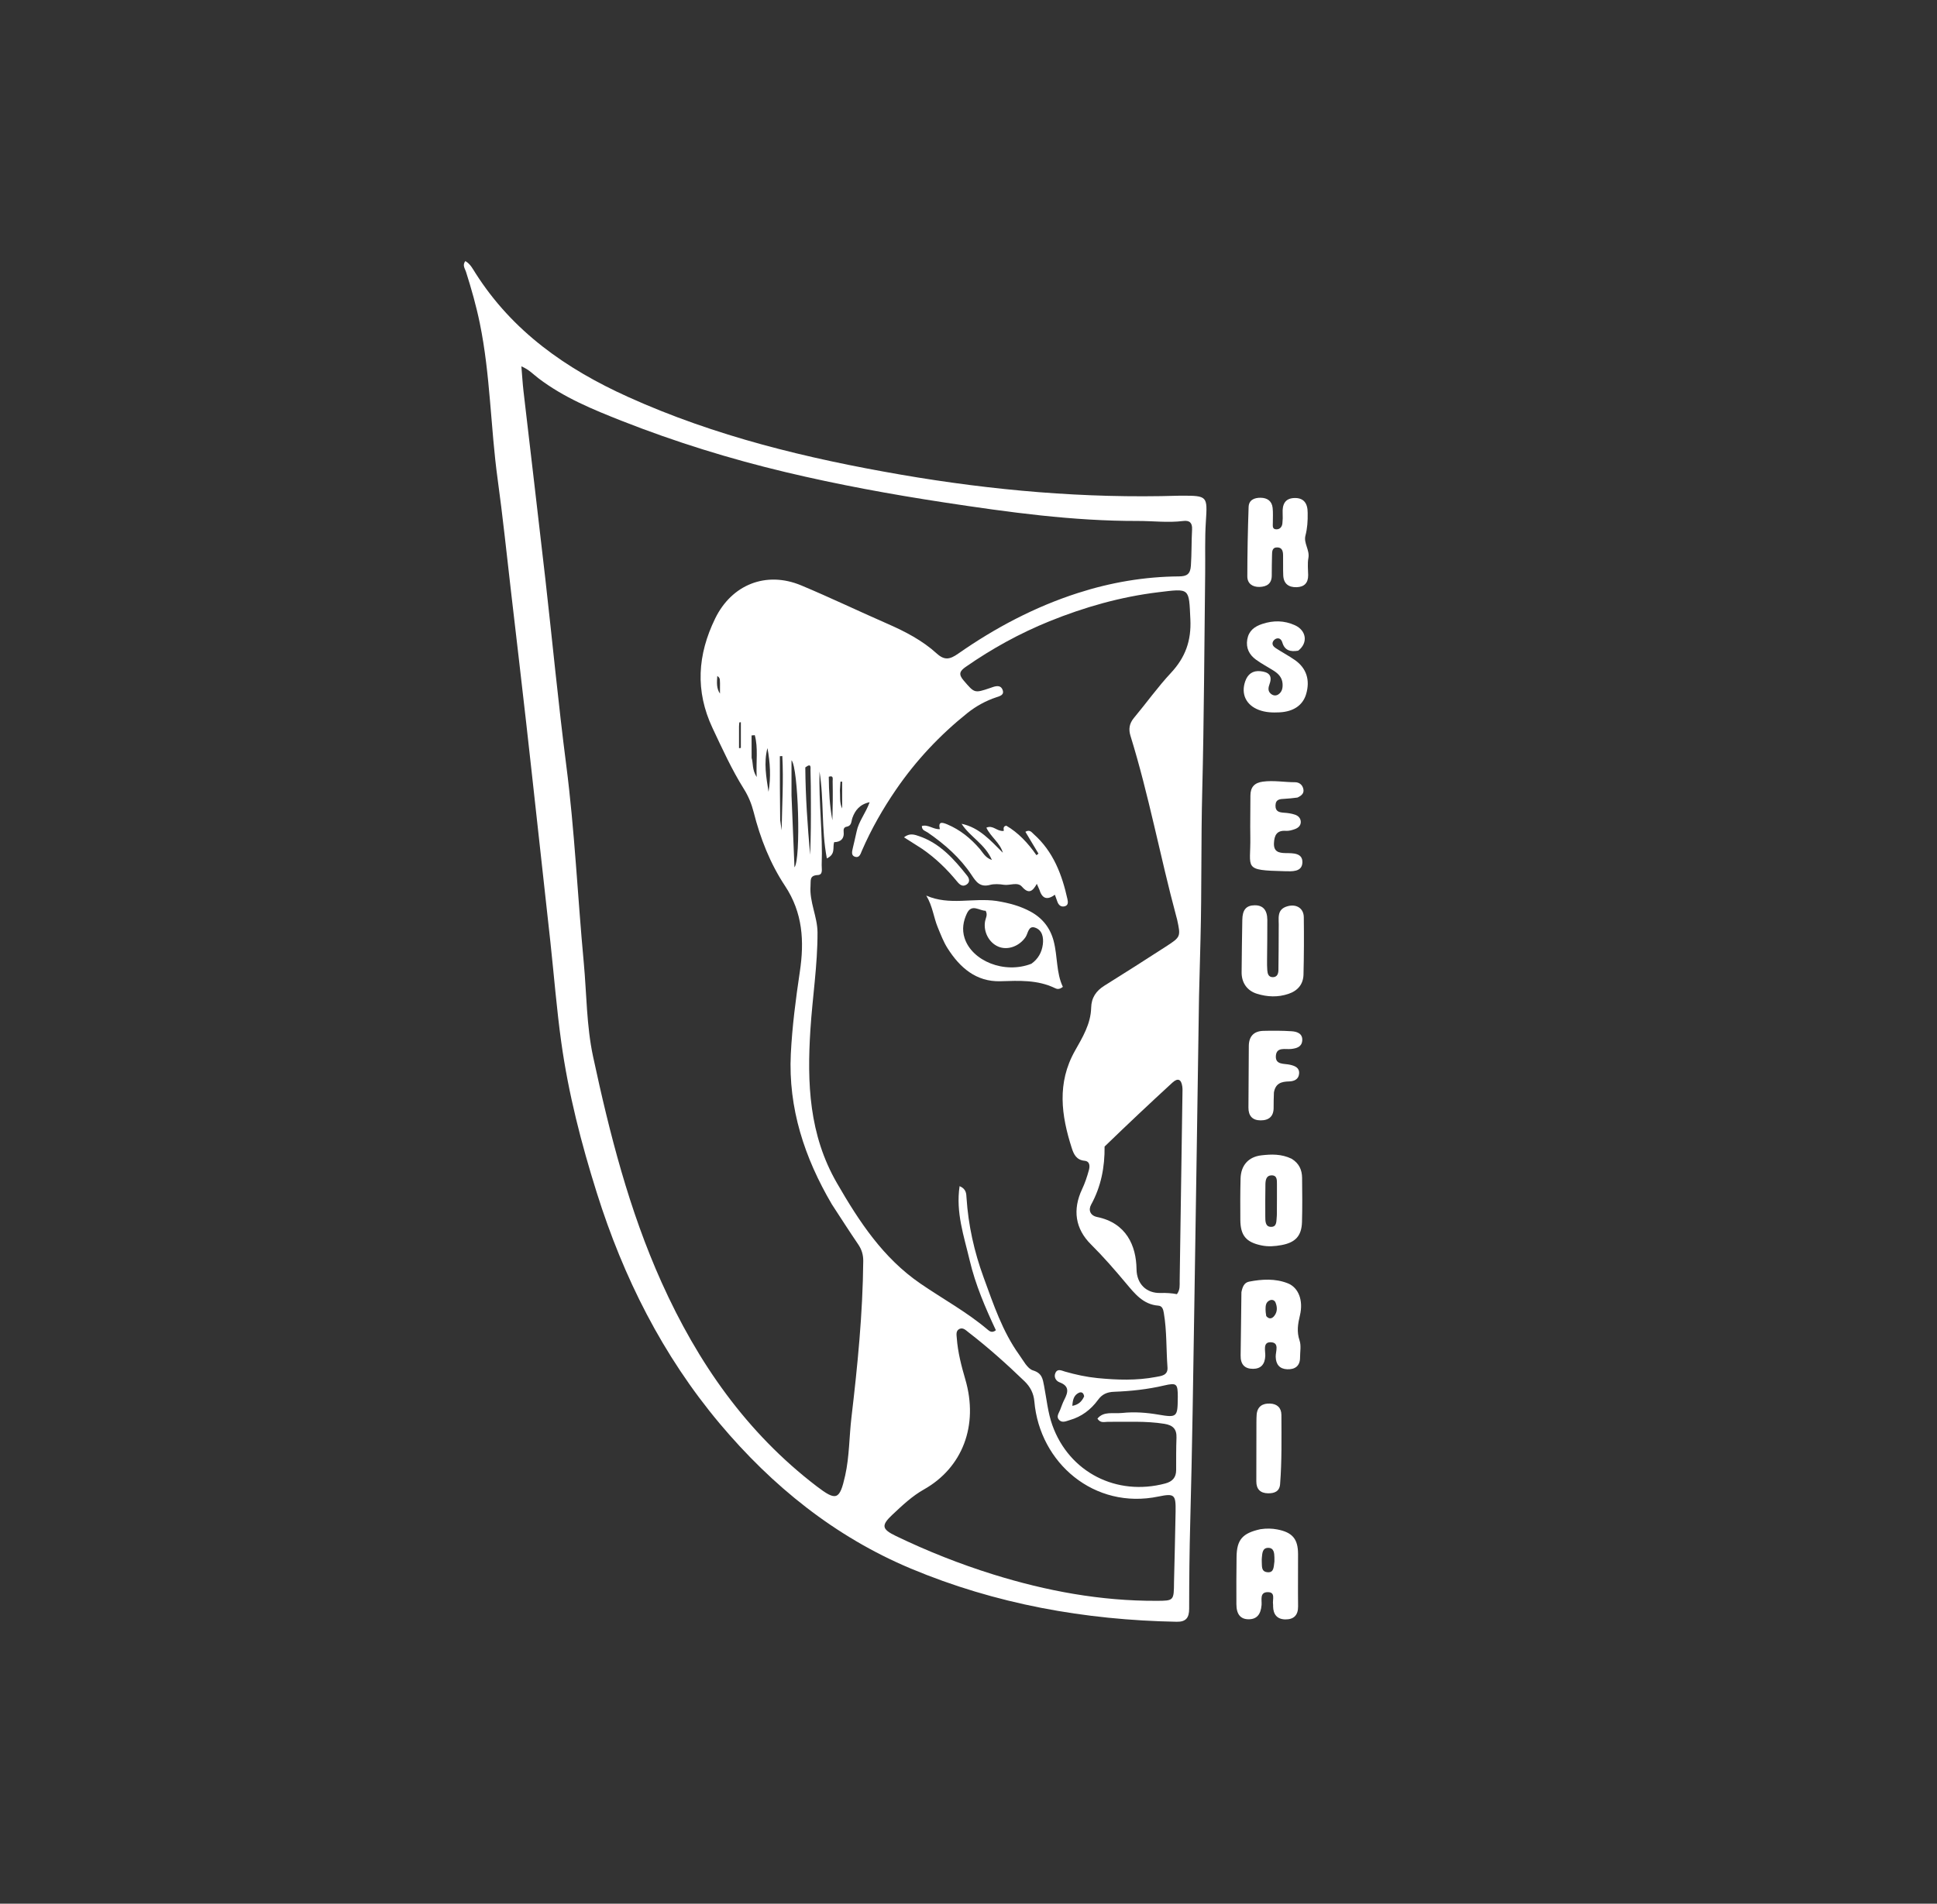 <svg width="59" height="58" viewBox="0 0 59 58" fill="none" xmlns="http://www.w3.org/2000/svg">
<rect x="0" y="0" width="59" height="58" fill="#333333" stroke="none"/>
<path d="M36.522 30.352C36.475 33.463 36.431 36.544 36.381 39.624C36.345 41.875 36.315 44.127 36.254 46.377C36.23 47.258 36.222 48.137 36.221 49.017C36.22 49.284 36.127 49.415 35.844 49.41C33.043 49.358 30.323 48.871 27.738 47.787C25.43 46.818 23.521 45.276 21.921 43.37C20.181 41.296 18.989 38.919 18.179 36.343C17.706 34.839 17.313 33.315 17.096 31.753C16.955 30.741 16.875 29.721 16.765 28.704C16.637 27.526 16.506 26.348 16.376 25.169C16.259 24.113 16.145 23.056 16.025 22C15.874 20.67 15.719 19.34 15.564 18.011C15.432 16.873 15.314 15.734 15.158 14.6C14.941 13.021 14.937 11.417 14.615 9.85C14.506 9.318 14.358 8.797 14.194 8.281C14.163 8.183 14.076 8.082 14.174 7.954C14.326 8.04 14.401 8.193 14.484 8.323C15.614 10.1 17.241 11.239 19.133 12.094C21.788 13.294 24.584 13.967 27.433 14.46C30.233 14.943 33.053 15.19 35.898 15.103C35.928 15.102 35.959 15.102 35.99 15.102C36.781 15.101 36.78 15.116 36.73 15.892C36.696 16.412 36.715 16.935 36.709 17.457C36.682 19.678 36.675 21.9 36.619 24.12C36.581 25.614 36.606 27.109 36.567 28.603C36.553 29.176 36.537 29.748 36.522 30.352ZM25.337 36.69C24.506 35.275 24.006 33.763 24.088 32.107C24.13 31.271 24.238 30.437 24.362 29.609C24.502 28.678 24.453 27.808 23.911 26.99C23.457 26.305 23.158 25.541 22.956 24.742C22.893 24.494 22.796 24.256 22.658 24.037C22.288 23.446 22.001 22.812 21.704 22.183C21.17 21.049 21.246 19.947 21.783 18.845C22.287 17.81 23.336 17.389 24.404 17.835C25.291 18.206 26.159 18.623 27.04 19.008C27.578 19.244 28.097 19.514 28.531 19.909C28.773 20.129 28.936 20.088 29.181 19.918C30.31 19.129 31.519 18.489 32.835 18.066C33.836 17.744 34.861 17.569 35.912 17.561C36.148 17.559 36.256 17.495 36.274 17.235C36.299 16.866 36.29 16.498 36.31 16.131C36.32 15.926 36.233 15.848 36.038 15.873C35.578 15.931 35.118 15.871 34.658 15.872C32.676 15.877 30.72 15.606 28.768 15.309C27.14 15.061 25.521 14.764 23.919 14.382C22.225 13.978 20.565 13.463 18.945 12.825C18.057 12.475 17.178 12.114 16.409 11.531C16.25 11.411 16.112 11.257 15.881 11.162C15.904 11.435 15.918 11.675 15.945 11.914C16.166 13.823 16.394 15.731 16.611 17.64C16.825 19.529 17.004 21.422 17.247 23.307C17.505 25.307 17.594 27.32 17.781 29.325C17.87 30.281 17.863 31.249 18.065 32.191C18.57 34.542 19.16 36.864 20.152 39.071C21.25 41.51 22.732 43.644 24.876 45.283C25.473 45.739 25.576 45.705 25.743 44.957C25.873 44.376 25.865 43.779 25.934 43.19C26.121 41.605 26.279 40.019 26.294 38.421C26.296 38.227 26.246 38.066 26.137 37.907C25.872 37.518 25.619 37.122 25.337 36.69ZM34.185 43.048C34.554 43.009 34.921 43.037 35.285 43.099C35.845 43.195 35.871 43.175 35.874 42.593C35.874 42.582 35.875 42.572 35.875 42.562C35.875 42.156 35.843 42.122 35.456 42.212C34.956 42.329 34.447 42.384 33.936 42.403C33.719 42.411 33.569 42.478 33.444 42.651C33.227 42.948 32.943 43.163 32.586 43.265C32.482 43.295 32.361 43.359 32.266 43.267C32.16 43.165 32.251 43.058 32.29 42.957C32.331 42.852 32.367 42.744 32.418 42.644C32.535 42.419 32.582 42.229 32.272 42.114C32.166 42.074 32.092 41.956 32.146 41.833C32.21 41.686 32.335 41.758 32.439 41.788C32.765 41.881 33.095 41.953 33.431 41.986C34.024 42.044 34.618 42.064 35.207 41.952C35.37 41.921 35.58 41.908 35.561 41.657C35.52 41.106 35.543 40.552 35.45 40.005C35.432 39.898 35.406 39.788 35.282 39.779C34.821 39.744 34.564 39.413 34.301 39.101C33.959 38.693 33.611 38.291 33.233 37.916C32.749 37.437 32.666 36.855 32.96 36.23C33.047 36.047 33.112 35.851 33.166 35.654C33.199 35.536 33.204 35.381 33.034 35.365C32.789 35.341 32.706 35.168 32.647 34.983C32.325 33.984 32.189 32.996 32.743 32.014C32.971 31.61 33.224 31.196 33.236 30.706C33.243 30.398 33.385 30.189 33.64 30.03C34.265 29.64 34.887 29.244 35.506 28.843C35.97 28.543 35.967 28.538 35.853 28.01C35.847 27.98 35.837 27.951 35.829 27.921C35.337 26.094 34.995 24.229 34.434 22.419C34.372 22.221 34.396 22.045 34.537 21.875C34.917 21.42 35.263 20.933 35.667 20.5C36.105 20.03 36.289 19.522 36.258 18.87C36.212 17.905 36.255 17.925 35.278 18.044C34.131 18.184 33.035 18.496 31.968 18.927C31.063 19.294 30.213 19.762 29.412 20.32C29.233 20.445 29.188 20.542 29.351 20.731C29.684 21.117 29.673 21.127 30.165 20.959C30.194 20.949 30.223 20.939 30.252 20.929C30.368 20.892 30.488 20.882 30.538 21.016C30.598 21.174 30.458 21.206 30.356 21.241C30.031 21.349 29.737 21.509 29.47 21.721C28.633 22.391 27.906 23.164 27.299 24.047C26.892 24.639 26.538 25.261 26.252 25.92C26.213 26.011 26.181 26.142 26.049 26.105C25.918 26.068 25.953 25.943 25.975 25.843C26.011 25.674 26.058 25.506 26.092 25.335C26.154 25.024 26.369 24.776 26.489 24.44C26.183 24.506 26.045 24.693 25.965 24.915C25.924 25.029 25.947 25.161 25.782 25.189C25.706 25.202 25.689 25.269 25.697 25.331C25.723 25.56 25.599 25.655 25.407 25.658C25.356 25.828 25.46 26.019 25.186 26.154C25.013 25.255 25.102 24.367 24.962 23.506C24.937 24.458 25.064 25.405 25.028 26.356C25.024 26.471 25.078 26.651 24.91 26.66C24.649 26.673 24.701 26.822 24.688 26.991C24.652 27.483 24.899 27.928 24.901 28.41C24.904 29.404 24.747 30.386 24.684 31.375C24.581 32.995 24.641 34.569 25.493 36.045C26.172 37.222 26.898 38.326 28.036 39.107C28.719 39.576 29.451 39.972 30.086 40.512C30.142 40.559 30.218 40.62 30.334 40.528C30.013 39.843 29.711 39.143 29.535 38.396C29.362 37.661 29.108 36.938 29.229 36.138C29.436 36.225 29.432 36.371 29.44 36.497C29.494 37.33 29.674 38.136 29.96 38.918C30.259 39.734 30.532 40.564 31.047 41.28C31.172 41.453 31.293 41.699 31.465 41.752C31.743 41.837 31.761 42.013 31.802 42.223C31.879 42.624 31.918 43.04 32.054 43.421C32.568 44.86 34.014 45.591 35.492 45.197C35.711 45.138 35.825 45.016 35.825 44.786C35.825 44.459 35.823 44.131 35.835 43.803C35.845 43.537 35.725 43.421 35.465 43.379C34.894 43.287 34.321 43.325 33.749 43.318C33.645 43.316 33.522 43.371 33.427 43.221C33.619 42.988 33.891 43.077 34.185 43.048ZM35.76 48.194C35.776 47.478 35.797 46.763 35.808 46.047C35.816 45.539 35.776 45.493 35.288 45.594C33.333 46.002 31.668 44.572 31.506 42.698C31.485 42.45 31.381 42.25 31.204 42.08C30.659 41.554 30.095 41.05 29.495 40.587C29.416 40.526 29.333 40.436 29.223 40.489C29.111 40.544 29.135 40.664 29.143 40.764C29.174 41.195 29.282 41.612 29.402 42.022C29.816 43.434 29.311 44.722 28.14 45.38C27.783 45.581 27.483 45.866 27.184 46.146C26.837 46.472 26.853 46.587 27.291 46.798C28.25 47.26 29.236 47.651 30.253 47.968C31.875 48.473 33.526 48.779 35.229 48.772C35.756 48.77 35.756 48.77 35.76 48.194ZM33.645 34.932C33.652 35.555 33.539 36.148 33.235 36.702C33.144 36.867 33.209 37.035 33.417 37.078C34.302 37.258 34.609 37.947 34.618 38.666C34.623 39.117 34.917 39.405 35.349 39.393C35.521 39.388 35.69 39.398 35.848 39.429C35.95 39.294 35.93 39.158 35.932 39.027C35.961 37.124 35.989 35.221 36.017 33.318C36.018 33.246 36.022 33.174 36.012 33.103C35.98 32.879 35.877 32.832 35.709 32.986C35.024 33.615 34.346 34.253 33.645 34.932ZM24.109 24.236C24.139 24.966 24.169 25.695 24.199 26.425C24.401 26.173 24.317 23.381 24.109 23.163C24.109 23.501 24.109 23.838 24.109 24.236ZM24.529 23.381C24.536 24.271 24.597 25.157 24.676 26.042C24.7 25.502 24.701 24.962 24.699 24.423C24.698 24.106 24.698 23.789 24.687 23.472C24.684 23.399 24.727 23.229 24.529 23.381ZM23.764 24.985C23.779 25.089 23.793 25.193 23.808 25.297C23.821 24.542 23.869 23.787 23.829 23.035C23.804 23.036 23.779 23.037 23.754 23.039C23.754 23.67 23.754 24.301 23.764 24.985ZM23.409 24.124C23.485 23.677 23.459 23.233 23.376 22.791C23.258 23.239 23.341 23.683 23.409 24.124ZM22.894 23.089C22.946 23.253 22.902 23.442 23.048 23.674C23.026 23.189 23.097 22.784 22.99 22.398C22.957 22.401 22.925 22.404 22.892 22.407C22.892 22.619 22.892 22.83 22.894 23.089ZM25.244 23.665C25.248 24.11 25.271 24.553 25.354 24.991C25.366 24.594 25.37 24.197 25.362 23.801C25.36 23.738 25.399 23.614 25.244 23.665ZM33.022 42.545C33.01 42.442 32.947 42.391 32.856 42.436C32.705 42.512 32.674 42.655 32.663 42.832C32.841 42.797 32.944 42.713 33.022 42.545ZM25.583 24.075C25.596 24.262 25.566 24.454 25.652 24.632C25.652 24.359 25.652 24.087 25.652 23.814C25.635 23.814 25.618 23.815 25.6 23.815C25.595 23.885 25.589 23.955 25.583 24.075ZM22.51 22.138C22.51 22.357 22.51 22.576 22.51 22.795C22.528 22.792 22.547 22.79 22.566 22.787C22.566 22.526 22.566 22.265 22.566 22.004C22.551 22.005 22.536 22.007 22.52 22.009C22.517 22.039 22.513 22.068 22.51 22.138ZM21.931 20.814C21.92 20.745 21.956 20.66 21.848 20.596C21.835 20.795 21.819 20.969 21.93 21.132C21.93 21.041 21.93 20.951 21.931 20.814Z" fill="white"/>
<path d="M38.391 46.59C38.58 46.562 38.742 46.566 38.904 46.597C39.365 46.685 39.537 46.885 39.538 47.347C39.54 47.879 39.532 48.41 39.539 48.941C39.542 49.215 39.404 49.342 39.148 49.338C38.901 49.334 38.782 49.186 38.778 48.943C38.777 48.922 38.781 48.901 38.777 48.882C38.752 48.739 38.868 48.499 38.604 48.508C38.365 48.515 38.438 48.747 38.427 48.897C38.404 49.19 38.278 49.336 38.029 49.334C37.787 49.332 37.661 49.184 37.66 48.876C37.657 48.396 37.659 47.916 37.665 47.435C37.672 46.911 37.842 46.711 38.391 46.59ZM38.818 47.573C38.818 47.532 38.819 47.492 38.818 47.451C38.814 47.315 38.804 47.158 38.629 47.158C38.454 47.158 38.449 47.319 38.436 47.452C38.432 47.492 38.431 47.533 38.433 47.574C38.443 47.711 38.406 47.886 38.612 47.901C38.803 47.915 38.794 47.75 38.818 47.573Z" fill="white"/>
<path d="M39.341 35.303C39.574 35.445 39.658 35.648 39.661 35.884C39.666 36.334 39.671 36.783 39.658 37.233C39.645 37.658 39.455 37.856 39.033 37.934C38.83 37.971 38.63 37.987 38.424 37.944C37.957 37.847 37.783 37.645 37.78 37.163C37.777 36.744 37.776 36.325 37.787 35.906C37.798 35.506 38.025 35.247 38.416 35.2C38.72 35.164 39.029 35.153 39.341 35.303ZM38.893 36.94C38.894 36.654 38.897 36.367 38.895 36.081C38.894 35.961 38.907 35.807 38.731 35.809C38.571 35.81 38.547 35.952 38.544 36.078C38.539 36.405 38.538 36.732 38.54 37.059C38.541 37.192 38.536 37.369 38.702 37.378C38.906 37.389 38.873 37.193 38.89 37.057C38.893 37.037 38.892 37.017 38.893 36.94Z" fill="white"/>
<path d="M37.813 39.369C37.845 39.205 37.898 39.076 38.048 39.047C38.443 38.971 38.845 38.948 39.225 39.098C39.552 39.227 39.704 39.62 39.596 40.072C39.533 40.334 39.493 40.573 39.584 40.84C39.637 40.997 39.599 41.184 39.599 41.358C39.6 41.621 39.441 41.727 39.206 41.717C38.977 41.707 38.863 41.571 38.857 41.335C38.853 41.171 38.981 40.901 38.704 40.894C38.456 40.887 38.547 41.158 38.54 41.313C38.527 41.563 38.41 41.703 38.167 41.704C37.908 41.705 37.783 41.564 37.789 41.294C37.801 40.661 37.802 40.028 37.813 39.369ZM38.569 40.096C38.657 40.203 38.75 40.177 38.819 40.085C38.912 39.964 38.907 39.819 38.852 39.684C38.825 39.616 38.751 39.583 38.674 39.618C38.552 39.673 38.548 39.788 38.548 39.901C38.549 39.951 38.553 40.001 38.569 40.096Z" fill="white"/>
<path d="M38.949 28.268C38.963 27.995 38.864 27.706 39.222 27.609C39.488 27.536 39.709 27.671 39.713 27.943C39.721 28.526 39.718 29.109 39.704 29.692C39.696 29.988 39.529 30.185 39.246 30.28C38.924 30.389 38.599 30.375 38.281 30.275C37.982 30.181 37.816 29.935 37.819 29.622C37.823 29.09 37.831 28.558 37.84 28.026C37.845 27.716 37.959 27.584 38.218 27.581C38.468 27.579 38.6 27.724 38.602 28.025C38.605 28.434 38.596 28.843 38.594 29.253C38.593 29.355 38.593 29.457 38.601 29.559C38.609 29.666 38.637 29.773 38.772 29.771C38.904 29.769 38.938 29.664 38.94 29.556C38.947 29.137 38.947 28.717 38.949 28.268Z" fill="white"/>
<path d="M39.831 15.624C39.836 15.877 39.82 16.097 39.763 16.319C39.703 16.549 39.898 16.756 39.853 17.001C39.822 17.169 39.843 17.347 39.846 17.521C39.849 17.762 39.725 17.884 39.492 17.89C39.252 17.896 39.099 17.785 39.087 17.532C39.078 17.328 39.086 17.123 39.082 16.919C39.08 16.8 39.058 16.681 38.908 16.678C38.743 16.674 38.748 16.806 38.745 16.918C38.74 17.123 38.737 17.327 38.737 17.532C38.738 17.782 38.587 17.875 38.365 17.882C38.149 17.888 37.993 17.778 37.993 17.561C37.993 16.856 38.008 16.151 38.032 15.447C38.039 15.233 38.205 15.162 38.401 15.165C38.601 15.168 38.738 15.264 38.763 15.467C38.781 15.618 38.769 15.773 38.77 15.926C38.771 16.015 38.743 16.131 38.886 16.127C38.989 16.125 39.051 16.047 39.061 15.946C39.072 15.844 39.075 15.741 39.069 15.639C39.056 15.381 39.13 15.183 39.424 15.173C39.703 15.164 39.832 15.324 39.831 15.624Z" fill="white"/>
<path d="M39.543 19.824C39.304 19.865 39.134 19.817 39.062 19.583C39.037 19.499 38.985 19.429 38.886 19.453C38.843 19.463 38.794 19.505 38.775 19.546C38.73 19.639 38.795 19.705 38.864 19.75C39.052 19.872 39.251 19.978 39.435 20.105C39.796 20.353 39.913 20.723 39.781 21.157C39.68 21.488 39.398 21.681 38.976 21.703C38.76 21.714 38.547 21.707 38.341 21.628C37.957 21.481 37.795 21.148 37.927 20.762C38.002 20.542 38.154 20.424 38.393 20.449C38.623 20.473 38.767 20.565 38.673 20.831C38.635 20.939 38.604 21.051 38.713 21.14C38.784 21.197 38.867 21.205 38.942 21.154C39.055 21.076 39.075 20.954 39.066 20.826C39.053 20.645 38.943 20.528 38.8 20.437C38.619 20.322 38.427 20.222 38.254 20.096C38.051 19.948 37.946 19.742 37.991 19.482C38.036 19.221 38.205 19.089 38.452 19.008C38.792 18.897 39.118 18.903 39.439 19.047C39.792 19.206 39.851 19.585 39.543 19.824Z" fill="white"/>
<path d="M39.52 24.299C39.374 24.318 39.252 24.331 39.131 24.337C38.992 24.344 38.856 24.346 38.851 24.538C38.845 24.724 38.963 24.751 39.111 24.761C39.221 24.768 39.335 24.784 39.44 24.819C39.541 24.851 39.621 24.928 39.621 25.043C39.621 25.161 39.535 25.228 39.435 25.263C39.35 25.293 39.255 25.32 39.167 25.313C38.888 25.293 38.815 25.451 38.804 25.688C38.793 25.948 38.947 25.987 39.158 25.991C39.38 25.994 39.685 25.982 39.67 26.282C39.656 26.573 39.349 26.548 39.129 26.543C37.838 26.512 38.102 26.466 38.084 25.5C38.076 25.081 38.089 24.661 38.087 24.241C38.087 23.982 38.209 23.848 38.467 23.814C38.795 23.77 39.12 23.832 39.446 23.832C39.563 23.832 39.664 23.899 39.696 24.025C39.732 24.159 39.656 24.236 39.52 24.299Z" fill="white"/>
<path d="M38.803 33.284C38.798 33.453 38.792 33.596 38.794 33.739C38.799 34.012 38.65 34.136 38.396 34.134C38.149 34.133 38.025 33.997 38.027 33.745C38.033 33.121 38.036 32.497 38.038 31.873C38.039 31.573 38.192 31.413 38.487 31.407C38.773 31.4 39.06 31.4 39.345 31.419C39.514 31.43 39.687 31.493 39.665 31.711C39.646 31.898 39.492 31.94 39.328 31.959C39.149 31.979 38.881 31.887 38.862 32.17C38.844 32.452 39.118 32.397 39.296 32.44C39.442 32.474 39.586 32.528 39.57 32.712C39.555 32.887 39.417 32.944 39.261 32.948C39.039 32.953 38.852 32.999 38.803 33.284Z" fill="white"/>
<path d="M38.27 43.328C38.273 43.227 38.27 43.155 38.278 43.085C38.305 42.844 38.463 42.754 38.683 42.762C38.897 42.77 39.03 42.888 39.031 43.109C39.033 43.813 39.046 44.517 38.991 45.219C38.973 45.447 38.809 45.499 38.623 45.496C38.392 45.493 38.266 45.373 38.267 45.132C38.27 44.54 38.269 43.949 38.27 43.328Z" fill="white"/>
<path d="M30.353 27.449C30.734 27.511 31.077 27.602 31.396 27.777C31.761 27.977 31.992 28.28 32.094 28.67C32.217 29.139 32.169 29.638 32.374 30.066C32.26 30.157 32.193 30.134 32.127 30.102C31.598 29.848 31.042 29.878 30.474 29.895C29.735 29.917 29.237 29.481 28.863 28.892C28.738 28.696 28.654 28.471 28.564 28.254C28.437 27.948 28.408 27.607 28.214 27.286C28.92 27.596 29.634 27.347 30.353 27.449ZM31.416 29.362C31.62 29.218 31.733 29.015 31.764 28.774C31.792 28.557 31.746 28.334 31.525 28.261C31.321 28.194 31.316 28.437 31.238 28.551C31.048 28.829 30.695 28.961 30.411 28.842C30.121 28.721 29.946 28.382 30.006 28.062C30.025 27.965 30.091 27.872 30.022 27.748C29.831 27.75 29.595 27.52 29.449 27.834C29.341 28.066 29.296 28.315 29.38 28.578C29.602 29.277 30.593 29.683 31.416 29.362Z" fill="white"/>
<path d="M31.662 27.112C31.634 27.048 31.614 27.002 31.581 26.928C31.452 27.159 31.334 27.25 31.127 27.013C30.992 26.86 30.761 26.985 30.574 26.956C30.446 26.935 30.279 26.926 30.158 26.959C29.852 27.043 29.73 26.865 29.596 26.662C29.245 26.132 28.778 25.723 28.26 25.365C28.191 25.316 28.079 25.304 28.079 25.166C28.273 25.11 28.424 25.273 28.628 25.262C28.571 25.03 28.685 25.045 28.853 25.116C29.249 25.283 29.569 25.544 29.847 25.868C29.942 25.98 30.009 26.13 30.213 26.202C30.005 25.714 29.543 25.496 29.289 25.098C29.833 25.213 30.176 25.612 30.546 25.98C30.462 25.677 30.182 25.505 30.044 25.217C30.249 25.126 30.353 25.331 30.567 25.317C30.598 25.31 30.515 25.186 30.649 25.155C31.011 25.364 31.313 25.684 31.57 26.055C31.59 26.039 31.611 26.023 31.631 26.007C31.499 25.786 31.367 25.565 31.233 25.342C31.368 25.263 31.425 25.359 31.487 25.414C32.082 25.943 32.348 26.644 32.514 27.395C32.534 27.484 32.544 27.591 32.416 27.615C32.308 27.635 32.244 27.57 32.208 27.474C32.184 27.407 32.16 27.34 32.131 27.26C31.915 27.418 31.752 27.403 31.662 27.112Z" fill="white"/>
<path d="M28.09 25.863C27.902 25.743 27.732 25.635 27.535 25.51C27.709 25.373 27.853 25.427 27.992 25.474C28.632 25.692 29.058 26.174 29.46 26.681C29.527 26.766 29.553 26.876 29.441 26.95C29.319 27.031 29.228 26.95 29.154 26.859C28.848 26.486 28.506 26.151 28.09 25.863Z" fill="white"/>
</svg>
